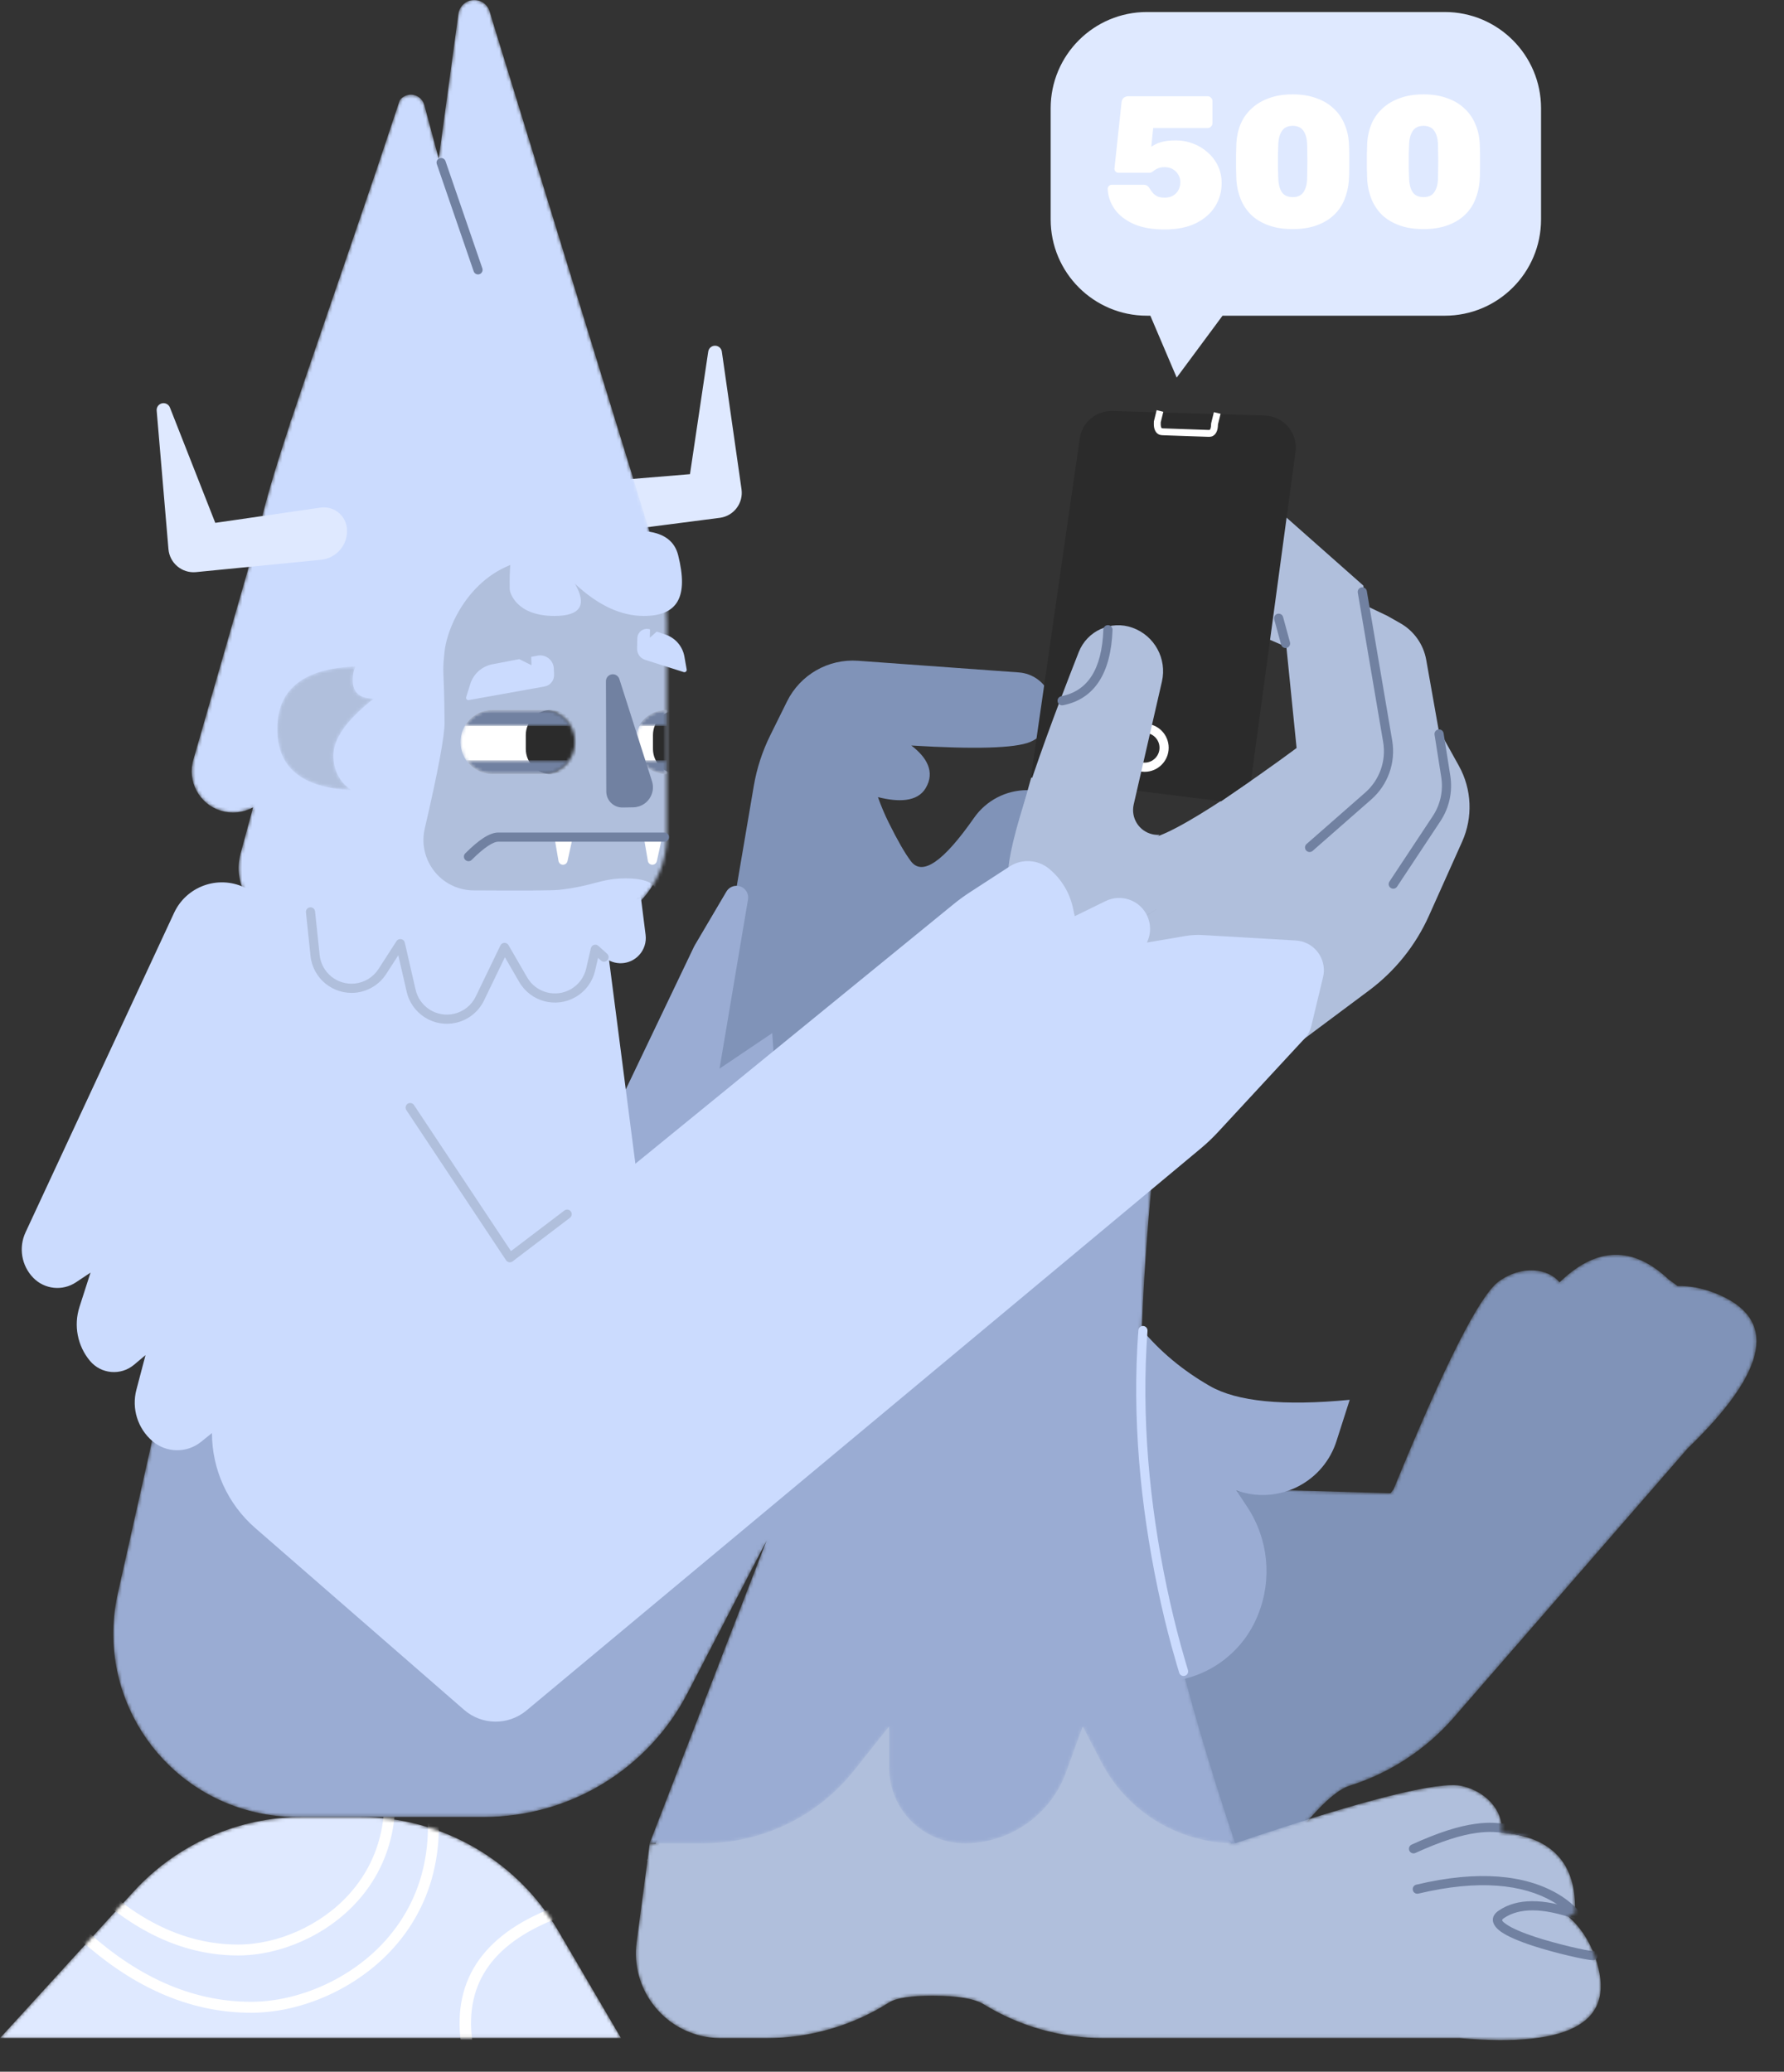 <svg width="534" height="620" viewBox="0 0 534 620" fill="none" xmlns="http://www.w3.org/2000/svg">
<rect x="0" y="0" width="534" height="620" fill="#333333" stroke="none"/>
<path fill-rule="evenodd" clip-rule="evenodd" d="M272.779 223.109C277.315 226.56 280.014 230.943 277.069 235.878C274.585 240.042 268.881 240.084 262.792 238.553C263.705 241.137 264.772 243.667 265.989 246.127C268.639 251.482 270.859 255.349 272.651 257.727C276.061 262.252 282.362 257.929 291.554 244.76C295.182 239.561 301.122 236.464 307.461 236.464C308.041 236.464 308.619 236.523 309.186 236.64C313.813 237.592 316.792 242.115 315.839 246.743C305.626 296.351 297.52 323.415 291.522 327.935C281.922 335.169 273.001 367.145 273.001 367.145L219.113 359.33L213.127 335.826C211.305 328.672 211.003 321.215 212.24 313.937L225.623 235.24C226.517 229.981 228.173 224.881 230.538 220.101L235.584 209.905C239.541 201.908 247.945 197.103 256.844 197.748L304.986 201.24C309.082 201.538 312.658 204.127 314.219 207.926C316.493 213.458 313.851 219.786 308.319 222.06C303.8 223.917 291.954 224.266 272.779 223.109Z" fill="#8093B8"/>
<path fill-rule="evenodd" clip-rule="evenodd" d="M217.435 266.816L207.998 282.824C207.888 283.012 207.785 283.205 207.691 283.402L174.222 353.413L180.396 390.109L233.897 349.297L231.153 309.171L215.377 319.803L223.899 269.173C224.22 267.268 222.935 265.463 221.03 265.142C219.6 264.902 218.171 265.567 217.435 266.816Z" fill="#9AACD3"/>
<path fill-rule="evenodd" clip-rule="evenodd" d="M180.739 275.179C167.68 270.404 154.622 265.629 141.564 260.854C109.544 249.145 74.094 265.611 62.386 297.632C60.158 303.723 58.905 310.127 58.671 316.609L56.245 383.936H194.8C185.426 311.431 180.739 275.179 180.739 275.179Z" fill="#CBDBFE"/>
<path fill-rule="evenodd" clip-rule="evenodd" d="M174.814 144.54L206.53 141.901L211.994 105.215C212.161 104.091 213.208 103.315 214.332 103.482C215.232 103.616 215.937 104.326 216.066 105.226L221.956 146.419C222.546 150.544 219.68 154.366 215.555 154.956C215.521 154.96 215.488 154.965 215.454 154.969L178.192 159.786C173.535 160.388 169.247 157.168 168.527 152.528C167.938 148.738 170.533 145.188 174.323 144.599C174.486 144.573 174.65 144.554 174.814 144.54Z" fill="#DFE9FF"/>
<mask id="mask0_256_538" style="mask-type:alpha" maskUnits="userSpaceOnUse" x="57" y="0" width="143" height="279">
<path d="M93.76 275.439C91.539 276.294 89.09 276.661 86.56 276.418C85.621 276.329 84.692 276.16 83.782 275.913C74.872 273.5 69.605 264.321 72.019 255.411L75.757 241.608L75.703 241.638C72.776 243.252 69.32 243.611 66.124 242.633C59.599 240.637 55.927 233.729 57.923 227.204L77.438 159.332C79.046 151.428 81.922 141.689 86.567 127.582L87.111 125.689L87.133 125.866C92.852 108.59 101.123 84.936 112.796 50.581C113.013 49.943 119.437 30.646 119.655 30.004C121.036 28.162 123.649 27.789 125.491 29.17C126.237 29.73 126.775 30.525 127.016 31.427L131.316 47.494L137.215 4.154C137.573 1.527 139.993 -0.313 142.621 0.044C144.493 0.299 146.041 1.628 146.577 3.44L147.435 6.34L196.561 166.001C198.552 172.471 199.564 179.202 199.564 185.971V250.182C199.564 265.714 186.973 278.305 171.442 278.305H106.14C101.704 278.305 97.5 277.275 93.76 275.439Z" fill="white"/>
</mask>
<g mask="url(#mask0_256_538)">
<path d="M93.76 275.439C91.539 276.294 89.09 276.661 86.56 276.418C85.621 276.329 84.692 276.16 83.782 275.913C74.872 273.5 69.605 264.321 72.019 255.411L75.757 241.608L75.703 241.638C72.776 243.252 69.32 243.611 66.124 242.633C59.599 240.637 55.927 233.729 57.923 227.204L77.438 159.332C79.046 151.428 81.922 141.689 86.567 127.582L87.111 125.689L87.133 125.866C92.852 108.59 101.123 84.936 112.796 50.581C113.013 49.943 119.437 30.646 119.655 30.004C121.036 28.162 123.649 27.789 125.491 29.17C126.237 29.73 126.775 30.525 127.016 31.427L131.316 47.494L137.215 4.154C137.573 1.527 139.993 -0.313 142.621 0.044C144.493 0.299 146.041 1.628 146.577 3.44L147.435 6.34L196.561 166.001C198.552 172.471 199.564 179.202 199.564 185.971V250.182C199.564 265.714 186.973 278.305 171.442 278.305H106.14C101.704 278.305 97.5 277.275 93.76 275.439Z" fill="#CBDBFE"/>
<path fill-rule="evenodd" clip-rule="evenodd" d="M197.85 173.36C196.478 169.702 194.42 168.216 191.676 168.901C188.933 169.587 187.104 172.102 186.189 176.446C181.961 169.575 174.187 165.713 166.157 166.493C163.811 166.721 161.229 167.066 158.41 167.53C141.764 170.265 133.858 186.702 133.031 195.309C132.327 202.627 132.905 197.739 133.068 216.23C133.103 220.209 131.127 230.787 127.141 247.965C125.258 256.083 130.312 264.191 138.43 266.075C139.517 266.327 140.629 266.458 141.745 266.465C156.869 266.562 165.396 266.507 167.326 266.301C177.534 265.214 179.747 262.872 187.255 262.872C193.588 262.872 196.675 264.472 196.515 267.673C207.479 263.37 213.412 252.51 214.312 235.092C215.211 217.675 209.724 197.097 197.85 173.36Z" fill="#B0BFDC"/>
</g>
<path fill-rule="evenodd" clip-rule="evenodd" d="M165.955 250.525H171.442L169.864 257.715C169.744 258.261 169.305 258.679 168.755 258.773C168.008 258.901 167.299 258.399 167.171 257.652L165.955 250.525ZM192.705 250.525H198.193L196.614 257.715C196.494 258.261 196.056 258.679 195.505 258.773C194.758 258.901 194.05 258.399 193.922 257.652L192.705 250.525Z" fill="white"/>
<mask id="mask1_256_538" style="mask-type:alpha" maskUnits="userSpaceOnUse" x="282" y="375" width="244" height="235">
<path d="M417.14 445.686C432.437 408.337 442.932 387.605 448.625 383.489C455.602 378.444 463.5 379.632 466.824 383.753C477.872 373.038 488.775 372.771 499.533 382.951C500.462 383.577 501.312 384.207 502.084 384.842C505.784 384.784 509.525 385.494 513.306 386.971C532.301 394.395 529.577 409.901 505.133 433.489L435.167 513.976C426.859 523.534 416.067 530.604 403.987 534.405C400.874 535.385 396.892 538.665 392.041 544.245C387.731 549.203 385.387 552.926 385.01 555.414C383.061 568.277 377.495 580.321 368.959 590.139L359.995 600.452C359.264 601.292 358.479 602.084 357.644 602.821C347.14 612.101 331.102 611.109 321.822 600.605L305.506 582.138L305.377 582.256L305.185 581.775L302.057 578.234L303.29 577.016L282.965 525.965L369.717 445.511L416.244 446.876C416.544 446.478 416.842 446.081 417.14 445.686Z" fill="white"/>
</mask>
<g mask="url(#mask1_256_538)">
<path d="M417.14 445.686C432.437 408.337 442.932 387.605 448.625 383.489C455.602 378.444 463.5 379.632 466.824 383.753C477.872 373.038 488.775 372.771 499.533 382.951C500.462 383.577 501.312 384.207 502.084 384.842C505.784 384.784 509.525 385.494 513.306 386.971C532.301 394.395 529.577 409.901 505.133 433.489L435.167 513.976C426.859 523.534 416.067 530.604 403.987 534.405C400.874 535.385 396.892 538.665 392.041 544.245C387.731 549.203 385.387 552.926 385.01 555.414C383.061 568.277 377.495 580.321 368.959 590.139L359.995 600.452C359.264 601.292 358.479 602.084 357.644 602.821C347.14 612.101 331.102 611.109 321.822 600.605L305.506 582.138L305.377 582.256L305.185 581.775L302.057 578.234L303.29 577.016L282.965 525.965L369.717 445.511L416.244 446.876C416.544 446.478 416.842 446.081 417.14 445.686Z" fill="#8093B8"/>
</g>
<mask id="mask2_256_538" style="mask-type:alpha" maskUnits="userSpaceOnUse" x="137" y="212" width="36" height="20">
<path d="M162.525 212.457H147.435C142.131 212.457 137.832 216.756 137.832 222.06C137.832 227.363 142.131 231.662 147.435 231.662H162.525C167.828 231.662 172.128 227.363 172.128 222.06C172.128 216.756 167.828 212.457 162.525 212.457Z" fill="white"/>
</mask>
<g mask="url(#mask2_256_538)">
<path d="M162.525 212.457H147.435C142.131 212.457 137.832 216.756 137.832 222.06C137.832 227.363 142.131 231.662 147.435 231.662H162.525C167.828 231.662 172.128 227.363 172.128 222.06C172.128 216.756 167.828 212.457 162.525 212.457Z" fill="white"/>
<path d="M172.471 220.002C172.471 215.835 169.093 212.457 164.926 212.457C160.759 212.457 157.381 215.835 157.381 220.002V224.117C157.381 228.284 160.759 231.662 164.926 231.662C169.093 231.662 172.471 228.284 172.471 224.117V220.002Z" fill="#2B2B2B"/>
</g>
<mask id="mask3_256_538" style="mask-type:alpha" maskUnits="userSpaceOnUse" x="190" y="212" width="10" height="20">
<path d="M199.564 212.457V231.662C194.45 231.662 190.304 227.517 190.304 222.403V221.717C190.304 216.603 194.45 212.457 199.564 212.457Z" fill="white"/>
</mask>
<g mask="url(#mask3_256_538)">
<path d="M199.564 212.457V231.662C194.45 231.662 190.304 227.517 190.304 222.403V221.717C190.304 216.603 194.45 212.457 199.564 212.457Z" fill="white"/>
<path d="M210.539 220.002C210.539 215.835 207.161 212.457 202.994 212.457C198.827 212.457 195.449 215.835 195.449 220.002V224.117C195.449 228.284 198.827 231.662 202.994 231.662C207.161 231.662 210.539 228.284 210.539 224.117V220.002Z" fill="#2B2B2B"/>
</g>
<path fill-rule="evenodd" clip-rule="evenodd" d="M351.874 502.942C362.932 501.241 372.276 493.842 376.468 483.468L376.567 483.222C380.861 472.594 379.651 460.533 373.33 450.971L370.051 446.011C382.077 450.384 395.372 444.18 399.745 432.154C399.847 431.873 399.944 431.59 400.035 431.305L404.004 418.917C384.23 420.827 370.283 419.455 362.163 414.802C354.043 410.148 347.184 404.432 341.586 397.654L335.069 408.628L351.874 502.942Z" fill="#9AACD3"/>
<mask id="mask4_256_538" style="mask-type:alpha" maskUnits="userSpaceOnUse" x="190" y="502" width="290" height="109">
<path d="M370.017 551.537C408.241 538.579 430.773 532.898 437.614 534.494C445.999 536.451 450.284 543.191 449.354 548.403C464.689 549.711 472.044 557.764 471.419 572.562L469.311 573.41C472.945 576.571 475.648 580.632 477.42 585.595C484.28 604.8 470.79 612.917 436.951 609.945H330.305C317.641 609.945 305.224 606.439 294.431 599.815C291.649 598.109 286.561 597.255 279.167 597.255C272.597 597.255 268.25 597.929 266.126 599.276C255.139 606.245 242.397 609.945 229.387 609.945H215.723C214.609 609.945 213.497 609.871 212.393 609.725C198.498 607.886 188.725 595.131 190.564 581.236L193.797 556.806L193.623 556.786L193.861 556.326L194.48 551.642L196.209 551.774L221.403 502.942L339.037 515.631L368.531 551.642C369.028 551.607 369.524 551.572 370.017 551.537Z" fill="white"/>
</mask>
<g mask="url(#mask4_256_538)">
<path d="M370.017 551.537C408.241 538.579 430.773 532.898 437.614 534.494C445.999 536.451 450.284 543.191 449.354 548.403C464.689 549.711 472.044 557.764 471.419 572.562L469.311 573.41C472.945 576.571 475.648 580.632 477.42 585.595C484.28 604.8 470.79 612.917 436.951 609.945H330.305C317.641 609.945 305.224 606.439 294.431 599.815C291.649 598.109 286.561 597.255 279.167 597.255C272.597 597.255 268.25 597.929 266.126 599.276C255.139 606.245 242.397 609.945 229.387 609.945H215.723C214.609 609.945 213.497 609.871 212.393 609.725C198.498 607.886 188.725 595.131 190.564 581.236L193.797 556.806L193.623 556.786L193.861 556.326L194.48 551.642L196.209 551.774L221.403 502.942L339.037 515.631L368.531 551.642C369.028 551.607 369.524 551.572 370.017 551.537Z" fill="#B0BFDC"/>
<path d="M472.689 572.117C472.419 571.731 471.894 571.113 471.088 570.342C469.778 569.089 468.134 567.844 466.132 566.688C456.59 561.179 442.742 559.544 423.921 564.025C423.184 564.201 422.728 564.941 422.904 565.678C423.079 566.415 423.819 566.87 424.556 566.695C442.719 562.37 455.85 563.92 464.76 569.064C466.568 570.108 468.037 571.221 469.191 572.325C469.588 572.704 469.915 573.053 470.177 573.361C470.324 573.535 470.412 573.649 470.444 573.693C470.879 574.313 471.735 574.463 472.355 574.028C472.975 573.592 473.125 572.737 472.689 572.117Z" fill="#7181A1"/>
<path d="M476.823 583.88C477.581 583.88 478.195 584.494 478.195 585.252C478.195 586.009 477.581 586.623 476.823 586.623C474.813 586.623 465.348 584.45 458.819 582.311C454.578 580.922 451.313 579.521 449.319 578.129C446.477 576.146 445.877 573.637 448.614 571.772C454.071 568.051 461.894 568.051 472.021 571.611C472.736 571.862 473.112 572.645 472.861 573.36C472.609 574.075 471.826 574.451 471.111 574.199C461.726 570.9 454.762 570.9 450.159 574.038C449.348 574.591 449.409 574.846 450.89 575.879C452.607 577.078 455.668 578.392 459.674 579.704C465.942 581.757 475.184 583.88 476.823 583.88ZM459.906 546.84C460.664 546.84 461.278 547.454 461.278 548.212C461.278 548.97 460.664 549.584 459.906 549.584C457.665 549.584 456.066 549.41 452.775 548.909L452.682 548.895C447.993 548.181 445.707 548.042 442.085 548.52C437.256 549.158 431.399 551.013 423.673 554.53C422.984 554.844 422.17 554.539 421.856 553.85C421.542 553.16 421.847 552.347 422.537 552.033C430.492 548.412 436.599 546.477 441.726 545.8C445.663 545.28 448.171 545.433 453.095 546.183L453.188 546.197C456.35 546.678 457.842 546.84 459.906 546.84Z" fill="#7181A1"/>
</g>
<path fill-rule="evenodd" clip-rule="evenodd" d="M185.394 203.217L195.157 233.786C196.165 236.94 194.425 240.313 191.271 241.321C190.714 241.498 190.135 241.594 189.551 241.604L186.363 241.66C183.712 241.706 181.525 239.594 181.479 236.943C181.478 236.92 181.478 236.897 181.478 236.874L181.376 203.849C181.373 202.712 182.291 201.788 183.427 201.785C184.325 201.782 185.121 202.361 185.394 203.217Z" fill="#7181A1"/>
<mask id="mask5_256_538" style="mask-type:alpha" maskUnits="userSpaceOnUse" x="33" y="306" width="337" height="246">
<path d="M59.675 368.16L35.261 476.855C28.619 506.424 47.206 535.779 76.774 542.42C80.722 543.307 84.754 543.754 88.8 543.754H144.876C170.491 543.754 193.971 529.482 205.765 506.744L229.439 461.101L194.457 551.642H210.536C228.111 551.642 244.726 543.62 255.656 529.856L266.135 516.66V529.007C266.135 541.508 276.269 551.642 288.77 551.642C302.357 551.642 314.491 543.136 319.124 530.364L324.095 516.66L329.621 527.296C337.394 542.255 352.85 551.642 369.708 551.642C353.717 503.937 344.571 465.64 342.272 436.751C339.972 407.862 342.601 364.306 350.16 306.084H282.254L159.818 379.477L59.675 368.16Z" fill="white"/>
</mask>
<g mask="url(#mask5_256_538)">
<path d="M59.675 368.16L35.261 476.855C28.619 506.424 47.206 535.779 76.774 542.42C80.722 543.307 84.754 543.754 88.8 543.754H144.876C170.491 543.754 193.971 529.482 205.765 506.744L229.439 461.101L194.457 551.642H210.536C228.111 551.642 244.726 543.62 255.656 529.856L266.135 516.66V529.007C266.135 541.508 276.269 551.642 288.77 551.642C302.357 551.642 314.491 543.136 319.124 530.364L324.095 516.66L329.621 527.296C337.394 542.255 352.85 551.642 369.708 551.642C353.717 503.937 344.571 465.64 342.272 436.751C339.972 407.862 342.601 364.306 350.16 306.084H282.254L159.818 379.477L59.675 368.16Z" fill="#9AACD3"/>
</g>
<path d="M141.203 257.325C144.844 253.684 147.578 251.897 149.15 251.897H198.879C199.636 251.897 200.25 251.283 200.25 250.525C200.25 249.768 199.636 249.153 198.879 249.153H149.15C146.606 249.153 143.395 251.253 139.263 255.385C138.727 255.921 138.727 256.79 139.263 257.325C139.798 257.861 140.667 257.861 141.203 257.325Z" fill="#7181A1"/>
<mask id="mask6_256_538" style="mask-type:alpha" maskUnits="userSpaceOnUse" x="139" y="212" width="32" height="20">
<path d="M170.843 217.258H139.117C140.777 214.388 143.88 212.457 147.435 212.457H162.525C166.079 212.457 169.183 214.388 170.843 217.258V217.258ZM170.407 227.547C168.671 230.035 165.788 231.662 162.525 231.662H147.435C144.172 231.662 141.289 230.035 139.553 227.547H170.407Z" fill="white"/>
</mask>
<g mask="url(#mask6_256_538)">
<path d="M170.843 217.258H139.117C140.777 214.388 143.88 212.457 147.435 212.457H162.525C166.079 212.457 169.183 214.388 170.843 217.258V217.258ZM170.407 227.547C168.671 230.035 165.788 231.662 162.525 231.662H147.435C144.172 231.662 141.289 230.035 139.553 227.547H170.407Z" fill="#7181A1"/>
</g>
<path fill-rule="evenodd" clip-rule="evenodd" d="M347.028 271.57L289.628 307.467L373.211 323.698L409.814 296.394C417.591 290.592 423.757 282.899 427.725 274.045L437.655 251.89C440.927 244.59 440.565 236.174 436.679 229.182L431.038 219.032L430.76 219.206C429.68 213.117 428.396 205.873 426.907 197.475C426.086 192.845 423.242 188.823 419.151 186.505L415.322 184.335L408.691 181.162L408.087 175.244L368.674 140.379C368.558 140.277 368.44 140.177 368.32 140.079C363.574 136.223 356.601 136.945 352.745 141.691C349.282 145.953 349.092 151.862 351.966 156.283C348.927 156.892 346.202 158.874 344.761 161.885C344.553 162.32 344.376 162.769 344.231 163.229C342.227 169.605 345.368 176.464 351.503 179.113L385.052 193.597C387.087 213.767 388.105 223.851 388.105 223.851C388.105 223.851 354.355 249.096 344.424 250.847C337.804 252.014 332.741 250.479 329.237 246.24L343.284 204.501C343.324 204.381 343.363 204.26 343.4 204.138C345.292 197.854 341.732 191.225 335.448 189.332C328.877 187.353 321.924 190.956 319.751 197.465C306.822 236.194 300.993 259.157 302.262 266.353C304.349 278.191 289.066 307.66 289.066 307.66L347.028 271.57Z" fill="#B0BFDC"/>
<mask id="mask7_256_538" style="mask-type:alpha" maskUnits="userSpaceOnUse" x="191" y="212" width="9" height="20">
<path d="M199.564 217.258H191.246C192.907 214.388 196.01 212.457 199.564 212.457V217.258ZM199.564 231.662C196.301 231.662 193.418 230.035 191.683 227.547H199.564V231.662Z" fill="white"/>
</mask>
<g mask="url(#mask7_256_538)">
<path d="M199.564 217.258H191.246C192.907 214.388 196.01 212.457 199.564 212.457V217.258ZM199.564 231.662C196.301 231.662 193.418 230.035 191.683 227.547H199.564V231.662Z" fill="#7181A1"/>
</g>
<path fill-rule="evenodd" clip-rule="evenodd" d="M378.547 124.348L332.985 122.998C328.105 122.854 323.893 126.394 323.196 131.227L308.569 232.691L365.529 239.799L374.46 233.611L387.779 135.235C388.491 129.98 384.807 125.142 379.552 124.431C379.219 124.386 378.883 124.358 378.547 124.348Z" fill="#2B2B2B"/>
<path d="M342.615 230.977C338.637 230.977 335.412 227.752 335.412 223.775C335.412 219.797 338.637 216.572 342.615 216.572C346.592 216.572 349.817 219.797 349.817 223.775C349.817 227.752 346.592 230.977 342.615 230.977ZM342.615 228.233C345.077 228.233 347.073 226.237 347.073 223.775C347.073 221.312 345.077 219.316 342.615 219.316C340.152 219.316 338.156 221.312 338.156 223.775C338.156 226.237 340.152 228.233 342.615 228.233ZM361.727 128.67C361.925 128.677 362.037 128.668 362.086 128.655C362.084 128.655 362.082 128.655 362.103 128.638C362.18 128.574 362.265 128.444 362.338 128.242C362.446 127.943 362.493 127.638 362.522 126.814L362.525 126.708L363.35 123.345L365.349 123.835L364.574 126.993C364.537 127.942 364.459 128.429 364.273 128.942C364.082 129.471 363.796 129.909 363.412 130.225C362.94 130.615 362.447 130.754 361.655 130.726L348.032 130.251C347.24 130.223 346.758 130.05 346.314 129.628C345.954 129.286 345.699 128.829 345.545 128.288C345.39 127.744 345.349 127.236 345.384 126.215L345.388 126.109L346.213 122.746L348.211 123.237L347.437 126.392C347.414 127.138 347.441 127.432 347.524 127.724C347.583 127.932 347.659 128.067 347.731 128.136C347.751 128.155 347.749 128.155 347.746 128.153C347.794 128.17 347.905 128.187 348.104 128.194L361.727 128.67Z" fill="white"/>
<mask id="mask8_256_538" style="mask-type:alpha" maskUnits="userSpaceOnUse" x="0" y="543" width="186" height="67">
<path d="M39.958 566.127L0 609.944H185.883L166.997 577.689C154.691 556.67 132.162 543.754 107.805 543.754H90.64C71.352 543.754 52.955 551.875 39.958 566.127Z" fill="white"/>
</mask>
<g mask="url(#mask8_256_538)">
<path d="M39.958 566.127L0 609.944H185.883L166.997 577.689C154.691 556.67 132.162 543.754 107.805 543.754H90.64C71.352 543.754 52.955 551.875 39.958 566.127Z" fill="#DFE9FF"/>
<path d="M22.308 578.922L24.537 576.521C40.583 591.577 57.435 599.068 75.142 599.068C89.353 599.068 105.126 592.216 115.439 580.662C127.699 566.925 131.598 547.957 124.754 525.104L127.882 524.157C135.049 548.089 130.905 568.251 117.87 582.855C106.928 595.114 90.267 602.352 75.142 602.352C56.556 602.352 38.928 594.517 22.308 578.922ZM165.37 570.964L166.613 574.16C146.758 581.882 138.561 594.5 141.617 612.4L138.236 612.977C134.89 593.379 144.07 579.247 165.37 570.964Z" fill="white"/>
<path d="M27.11 565.707C40.989 578.68 55.725 585.204 71.269 585.204C83.935 585.204 97.877 579.171 107.035 568.95C117.945 556.773 121.414 539.966 115.424 520.042L112.285 520.977C117.954 539.834 114.729 555.463 104.59 566.778C96.063 576.296 83.014 581.942 71.269 581.942C56.611 581.942 42.655 575.763 29.352 563.329L27.11 565.707Z" fill="white"/>
</g>
<path fill-rule="evenodd" clip-rule="evenodd" d="M202.994 166.158C206.081 178.504 202.994 184.334 192.705 184.334C185.846 184.334 178.987 181.133 172.128 174.731C175.786 181.133 173.728 184.334 165.955 184.334C154.294 184.334 152.579 177.092 152.579 176.446C152.579 175.801 152.158 164.78 154.637 162.385C155.911 161.154 161.747 161.154 172.147 162.385C190.654 156.669 200.936 157.927 202.994 166.158Z" fill="#CBDBFE"/>
<path fill-rule="evenodd" clip-rule="evenodd" d="M120.405 199.852C123.492 212.198 120.405 218.029 110.116 218.029C103.257 218.029 96.398 214.828 89.539 208.426C93.197 214.828 91.139 218.029 83.366 218.029C71.705 218.029 69.99 210.786 69.99 210.141C69.99 209.495 69.57 198.475 72.048 196.079C73.322 194.848 79.159 194.848 89.558 196.079C108.065 190.363 118.347 191.621 120.405 199.852Z" fill="#CBDBFE"/>
<path fill-rule="evenodd" clip-rule="evenodd" d="M352.217 112.999L344.329 94.479H343.3C327.39 94.479 314.492 81.582 314.492 65.671V32.404C314.492 16.494 327.39 3.596 343.3 3.596H432.469C448.38 3.596 461.278 16.494 461.278 32.404V65.671C461.278 81.582 448.38 94.479 432.469 94.479H365.936L352.217 112.999Z" fill="#DFE9FF"/>
<path fill-rule="evenodd" clip-rule="evenodd" d="M286.481 303.601C286.481 303.601 303.286 274.972 301.821 263.041C300.93 255.788 307.954 233.162 322.891 195.162C325.402 188.776 332.535 185.542 338.993 187.862C345.582 190.23 349.362 197.148 347.795 203.971L339.347 240.761C338.428 244.761 340.926 248.748 344.926 249.667C345.63 249.828 346.353 249.886 347.073 249.839" fill="#B0BFDC"/>
<path fill-rule="evenodd" clip-rule="evenodd" d="M163.027 205.437L140.315 209.514C139.942 209.581 139.585 209.333 139.518 208.96C139.499 208.852 139.506 208.74 139.538 208.635L140.747 204.74C141.697 201.679 144.257 199.391 147.405 198.79L155.435 197.254L159.095 199.081L158.996 196.574L160.892 196.211C163.127 195.784 165.285 197.249 165.712 199.484C165.752 199.69 165.775 199.9 165.783 200.11L165.848 201.939C165.909 203.645 164.707 205.136 163.027 205.437ZM193.088 197.457C191.64 196.997 190.668 195.639 190.699 194.12L190.761 191.018C190.767 190.722 190.819 190.429 190.914 190.149C191.425 188.64 193.063 187.831 194.573 188.343L194.517 190.85L196.581 189.023L199.215 189.916C202.163 190.915 204.33 193.443 204.867 196.509L205.542 200.367C205.561 200.476 205.554 200.588 205.52 200.693C205.405 201.054 205.02 201.254 204.659 201.139L193.088 197.457Z" fill="#CBDBFE"/>
<path fill-rule="evenodd" clip-rule="evenodd" d="M180.216 274.765L191.839 268.585L193.245 279.778C193.518 281.954 192.831 284.14 191.363 285.769C188.573 288.865 183.802 289.112 180.707 286.323L178.098 283.971L176.703 290.036C176.021 293.002 174.138 295.552 171.503 297.076C166.256 300.111 159.543 298.318 156.508 293.071L150.924 283.417L143.548 298.692C142.1 301.691 139.369 303.87 136.123 304.616C130.216 305.974 124.327 302.285 122.97 296.378L119.731 282.284L114.35 290.623C112.549 293.415 109.58 295.24 106.275 295.588C100.247 296.221 94.847 291.847 94.214 285.819L92.844 272.78C104.003 271.782 111.797 271.795 116.226 272.817C117.384 273.085 118.362 273.433 119.158 273.861C121.745 272.681 125.34 272.333 129.944 272.817C134.107 273.255 139.743 274.441 146.851 276.375L146.171 275.2L181.4 269.62L180.216 274.765Z" fill="#CBDBFE"/>
<path d="M121.73 296.803C123.257 303.448 129.882 307.598 136.528 306.07C140.179 305.231 143.252 302.78 144.881 299.406L151.131 286.463L155.418 293.875C158.832 299.777 166.384 301.795 172.287 298.381C175.251 296.666 177.37 293.798 178.137 290.461L179.01 286.669L179.886 287.459C180.449 287.966 181.316 287.921 181.823 287.358C182.331 286.795 182.285 285.928 181.723 285.421L179.114 283.07C178.337 282.369 177.093 282.762 176.859 283.781L175.464 289.846C174.867 292.441 173.218 294.672 170.913 296.006C166.322 298.661 160.448 297.092 157.793 292.501L152.209 282.848C151.658 281.895 150.265 281.947 149.786 282.938L142.41 298.213C141.143 300.837 138.753 302.744 135.913 303.396C130.744 304.584 125.592 301.357 124.404 296.188L121.165 282.094C120.893 280.912 119.333 280.638 118.675 281.657L113.295 289.997C111.718 292.439 109.12 294.037 106.229 294.34C100.955 294.895 96.23 291.068 95.675 285.793L94.306 272.754C94.227 272 93.552 271.453 92.798 271.533C92.045 271.612 91.498 272.287 91.577 273.04L92.947 286.08C93.659 292.861 99.734 297.781 106.516 297.069C110.233 296.679 113.573 294.625 115.6 291.484L119.219 285.876L121.73 296.803Z" fill="#B0BFDC"/>
<path fill-rule="evenodd" clip-rule="evenodd" d="M95.935 151.91L64.438 156.474L50.862 121.956C50.446 120.899 49.252 120.379 48.194 120.795C47.347 121.128 46.82 121.977 46.897 122.884L50.424 164.345C50.778 168.497 54.43 171.577 58.582 171.224C58.615 171.221 58.649 171.218 58.683 171.214L96.073 167.525C100.746 167.064 104.2 162.963 103.858 158.279C103.58 154.454 100.252 151.578 96.426 151.857C96.262 151.869 96.098 151.887 95.935 151.91Z" fill="#DFE9FF"/>
<path fill-rule="evenodd" clip-rule="evenodd" d="M79.2 270.595L155.703 376.391L285.419 270.596C286.966 269.334 288.58 268.157 290.255 267.068L302.189 259.311C305.84 256.938 310.607 257.199 313.978 259.957C317.641 262.954 320.177 267.108 321.168 271.736L321.694 274.189L330.924 269.669C335.516 267.42 341.062 269.319 343.311 273.911C344.573 276.488 344.569 279.504 343.301 282.077L354.737 280.125C356.481 279.827 358.254 279.729 360.02 279.832L387.873 281.456C392.789 281.743 396.542 285.961 396.256 290.878C396.225 291.405 396.147 291.929 396.024 292.443L392.503 307.082C392.173 308.452 391.498 309.714 390.541 310.748L364.607 338.769C362.979 340.527 361.24 342.178 359.4 343.712L157.583 511.893C152.151 516.419 144.237 516.334 138.904 511.692L76.381 457.27C68.165 450.117 63.447 439.757 63.447 428.863L60.199 431.482C55.92 434.934 49.788 434.842 45.613 431.264C41.209 427.488 39.349 421.528 40.825 415.917L43.556 405.542L40.107 408.434C36.153 411.751 30.258 411.234 26.941 407.28C26.935 407.272 26.928 407.264 26.922 407.257C23.185 402.772 22.003 396.687 23.789 391.129L27.094 380.849L22.738 383.753C18.704 386.442 13.325 385.87 9.946 382.392C6.435 378.778 5.519 373.372 7.644 368.804L52.111 273.186C55.785 265.286 65.168 261.86 73.068 265.534C75.511 266.67 77.621 268.412 79.2 270.595Z" fill="#CBDBFE"/>
<path d="M123.922 330.704C123.502 330.073 122.651 329.901 122.02 330.321C121.389 330.74 121.217 331.591 121.636 332.222L151.473 377.15C151.911 377.809 152.816 377.962 153.446 377.483L170.594 364.451C171.197 363.992 171.315 363.131 170.856 362.528C170.398 361.925 169.537 361.808 168.934 362.266L152.95 374.414L123.922 330.704Z" fill="#B0BFDC"/>
<path d="M355.595 499.826C355.54 499.628 355.027 497.924 354.844 497.306C354.364 495.684 353.887 494.014 353.379 492.154C351.945 486.901 350.55 481.176 349.243 474.935C344.015 449.972 341.586 423.913 343.479 398.295C343.535 397.539 342.968 396.882 342.212 396.826C341.457 396.77 340.799 397.337 340.743 398.093C338.828 423.995 341.28 450.301 346.558 475.497C347.877 481.795 349.284 487.573 350.733 492.877C351.246 494.757 351.728 496.444 352.213 498.084C352.402 498.724 352.907 500.4 352.955 500.57C353.16 501.299 353.918 501.724 354.647 501.519C355.376 501.313 355.801 500.556 355.595 499.826Z" fill="#CBDBFE"/>
<path d="M130.749 49.1L141.784 81.2C142.031 81.917 142.811 82.298 143.528 82.052C144.244 81.805 144.625 81.025 144.379 80.308L133.344 48.208C133.098 47.492 132.317 47.111 131.601 47.357C130.884 47.603 130.503 48.384 130.749 49.1Z" fill="#7181A1"/>
<mask id="mask9_256_538" style="mask-type:alpha" maskUnits="userSpaceOnUse" x="82" y="199" width="30" height="38">
<path d="M105.14 236.413C90.377 235.8 82.996 229.717 82.996 218.162C82.996 206.277 90.806 200.043 106.425 199.459C106.035 200.189 105.747 201.179 105.631 202.511C105.244 206.939 107.338 209.117 111.914 209.046C103.962 215.281 99.924 220.876 99.801 225.832C99.692 230.178 101.592 234.093 105.14 236.413Z" fill="white"/>
</mask>
<g mask="url(#mask9_256_538)">
<path d="M105.14 236.413C90.377 235.8 82.996 229.717 82.996 218.162C82.996 206.277 90.806 200.043 106.425 199.459C106.035 200.189 105.747 201.179 105.631 202.511C105.244 206.939 107.338 209.117 111.914 209.046C103.962 215.281 99.924 220.876 99.801 225.832C99.692 230.178 101.592 234.093 105.14 236.413Z" fill="#B0BFDC"/>
</g>
<path d="M406.424 177.362C406.297 176.615 406.8 175.907 407.547 175.78C408.294 175.653 409.002 176.156 409.129 176.903L416.72 221.607C417.837 228.183 415.462 234.867 410.447 239.264L392.905 254.643C392.335 255.143 391.468 255.086 390.969 254.516C390.469 253.946 390.526 253.08 391.096 252.58L408.638 237.201C412.937 233.432 414.973 227.703 414.015 222.067L406.424 177.362ZM429.4 219.873C429.281 219.125 429.792 218.422 430.541 218.304C431.289 218.186 431.992 218.697 432.11 219.445L434.115 232.146C434.864 236.889 433.809 241.741 431.158 245.745L418.18 265.344C417.762 265.976 416.911 266.149 416.279 265.73C415.647 265.312 415.474 264.461 415.893 263.829L428.87 244.23C431.143 240.798 432.047 236.64 431.405 232.574L429.4 219.873ZM386.122 192.204C386.321 192.935 385.89 193.69 385.159 193.889C384.428 194.088 383.674 193.657 383.475 192.926L381.417 185.381C381.218 184.65 381.649 183.896 382.38 183.697C383.111 183.497 383.865 183.928 384.064 184.659L386.122 192.204ZM330.269 188.4C330.297 187.642 330.933 187.051 331.69 187.079C332.447 187.107 333.039 187.743 333.011 188.5C332.532 201.533 327.586 209.2 318.188 211.059C317.445 211.206 316.723 210.723 316.576 209.979C316.429 209.236 316.912 208.514 317.656 208.367C325.634 206.79 329.833 200.281 330.269 188.4Z" fill="#7181A1"/>
<path d="M348.592 68.672C344.859 68.672 341.741 68.112 339.24 66.992C336.739 65.835 334.853 64.341 333.584 62.512C332.315 60.645 331.643 58.648 331.568 56.52C331.568 56.184 331.68 55.904 331.904 55.68C332.165 55.419 332.464 55.288 332.8 55.288H342.152C342.712 55.288 343.141 55.4 343.44 55.624C343.739 55.848 343.944 56.072 344.056 56.296C344.429 56.931 344.821 57.472 345.232 57.92C345.643 58.331 346.128 58.648 346.688 58.872C347.248 59.059 347.901 59.152 348.648 59.152C349.469 59.152 350.235 58.984 350.944 58.648C351.653 58.275 352.213 57.752 352.624 57.08C353.072 56.371 353.296 55.512 353.296 54.504C353.296 53.645 353.091 52.899 352.68 52.264C352.307 51.592 351.765 51.051 351.056 50.64C350.384 50.229 349.581 50.024 348.648 50.024C347.901 50.024 347.285 50.117 346.8 50.304C346.352 50.453 345.979 50.64 345.68 50.864C345.381 51.088 345.101 51.293 344.84 51.48C344.616 51.629 344.355 51.704 344.056 51.704H334.816C334.48 51.704 334.181 51.592 333.92 51.368C333.696 51.107 333.584 50.808 333.584 50.472L335.712 30.592C335.787 29.995 336.011 29.547 336.384 29.248C336.795 28.949 337.243 28.8 337.728 28.8H361.472C361.883 28.8 362.219 28.949 362.48 29.248C362.779 29.509 362.928 29.845 362.928 30.256V36.864C362.928 37.237 362.779 37.573 362.48 37.872C362.219 38.171 361.883 38.32 361.472 38.32H345.176L344.616 43.92C345.549 43.285 346.539 42.819 347.584 42.52C348.667 42.184 350.16 42.016 352.064 42.016C353.819 42.016 355.499 42.333 357.104 42.968C358.747 43.565 360.203 44.443 361.472 45.6C362.779 46.72 363.805 48.064 364.552 49.632C365.299 51.2 365.672 52.936 365.672 54.84C365.672 57.379 365.019 59.693 363.712 61.784C362.405 63.875 360.483 65.555 357.944 66.824C355.405 68.056 352.288 68.672 348.592 68.672ZM386.95 68.56C384.188 68.56 381.78 68.187 379.726 67.44C377.673 66.693 375.956 65.667 374.574 64.36C373.23 63.053 372.185 61.523 371.438 59.768C370.692 57.976 370.244 56.053 370.094 54C370.057 52.992 370.02 51.797 369.982 50.416C369.982 49.035 369.982 47.653 369.982 46.272C370.02 44.853 370.057 43.621 370.094 42.576C370.244 40.523 370.692 38.637 371.438 36.92C372.222 35.165 373.324 33.653 374.742 32.384C376.161 31.077 377.878 30.069 379.894 29.36C381.91 28.613 384.262 28.24 386.95 28.24C389.601 28.24 391.934 28.613 393.95 29.36C396.004 30.069 397.721 31.077 399.102 32.384C400.521 33.653 401.604 35.165 402.35 36.92C403.134 38.637 403.601 40.523 403.75 42.576C403.825 43.621 403.862 44.853 403.862 46.272C403.862 47.653 403.862 49.035 403.862 50.416C403.862 51.797 403.825 52.992 403.75 54C403.601 56.053 403.153 57.976 402.406 59.768C401.697 61.523 400.652 63.053 399.27 64.36C397.889 65.667 396.172 66.693 394.118 67.44C392.065 68.187 389.676 68.56 386.95 68.56ZM386.95 58.984C388.444 58.984 389.508 58.499 390.142 57.528C390.814 56.557 391.188 55.288 391.262 53.72C391.3 52.637 391.318 51.461 391.318 50.192C391.356 48.923 391.356 47.653 391.318 46.384C391.318 45.077 391.3 43.92 391.262 42.912C391.188 41.419 390.833 40.187 390.198 39.216C389.564 38.208 388.481 37.685 386.95 37.648C385.42 37.685 384.337 38.208 383.702 39.216C383.068 40.187 382.713 41.419 382.638 42.912C382.601 43.92 382.564 45.077 382.526 46.384C382.526 47.653 382.526 48.923 382.526 50.192C382.564 51.461 382.601 52.637 382.638 53.72C382.713 55.288 383.068 56.557 383.702 57.528C384.374 58.499 385.457 58.984 386.95 58.984ZM426.107 68.56C423.344 68.56 420.936 68.187 418.883 67.44C416.829 66.693 415.112 65.667 413.731 64.36C412.387 63.053 411.341 61.523 410.595 59.768C409.848 57.976 409.4 56.053 409.251 54C409.213 52.992 409.176 51.797 409.139 50.416C409.139 49.035 409.139 47.653 409.139 46.272C409.176 44.853 409.213 43.621 409.251 42.576C409.4 40.523 409.848 38.637 410.595 36.92C411.379 35.165 412.48 33.653 413.899 32.384C415.317 31.077 417.035 30.069 419.051 29.36C421.067 28.613 423.419 28.24 426.107 28.24C428.757 28.24 431.091 28.613 433.107 29.36C435.16 30.069 436.877 31.077 438.259 32.384C439.677 33.653 440.76 35.165 441.507 36.92C442.291 38.637 442.757 40.523 442.907 42.576C442.981 43.621 443.019 44.853 443.019 46.272C443.019 47.653 443.019 49.035 443.019 50.416C443.019 51.797 442.981 52.992 442.907 54C442.757 56.053 442.309 57.976 441.562 59.768C440.853 61.523 439.808 63.053 438.427 64.36C437.045 65.667 435.328 66.693 433.275 67.44C431.221 68.187 428.832 68.56 426.107 68.56ZM426.107 58.984C427.6 58.984 428.664 58.499 429.299 57.528C429.971 56.557 430.344 55.288 430.419 53.72C430.456 52.637 430.475 51.461 430.475 50.192C430.512 48.923 430.512 47.653 430.475 46.384C430.475 45.077 430.456 43.92 430.419 42.912C430.344 41.419 429.989 40.187 429.355 39.216C428.72 38.208 427.637 37.685 426.107 37.648C424.576 37.685 423.493 38.208 422.859 39.216C422.224 40.187 421.869 41.419 421.795 42.912C421.757 43.92 421.72 45.077 421.683 46.384C421.683 47.653 421.683 48.923 421.683 50.192C421.72 51.461 421.757 52.637 421.795 53.72C421.869 55.288 422.224 56.557 422.859 57.528C423.531 58.499 424.613 58.984 426.107 58.984Z" fill="white"/>
</svg>

